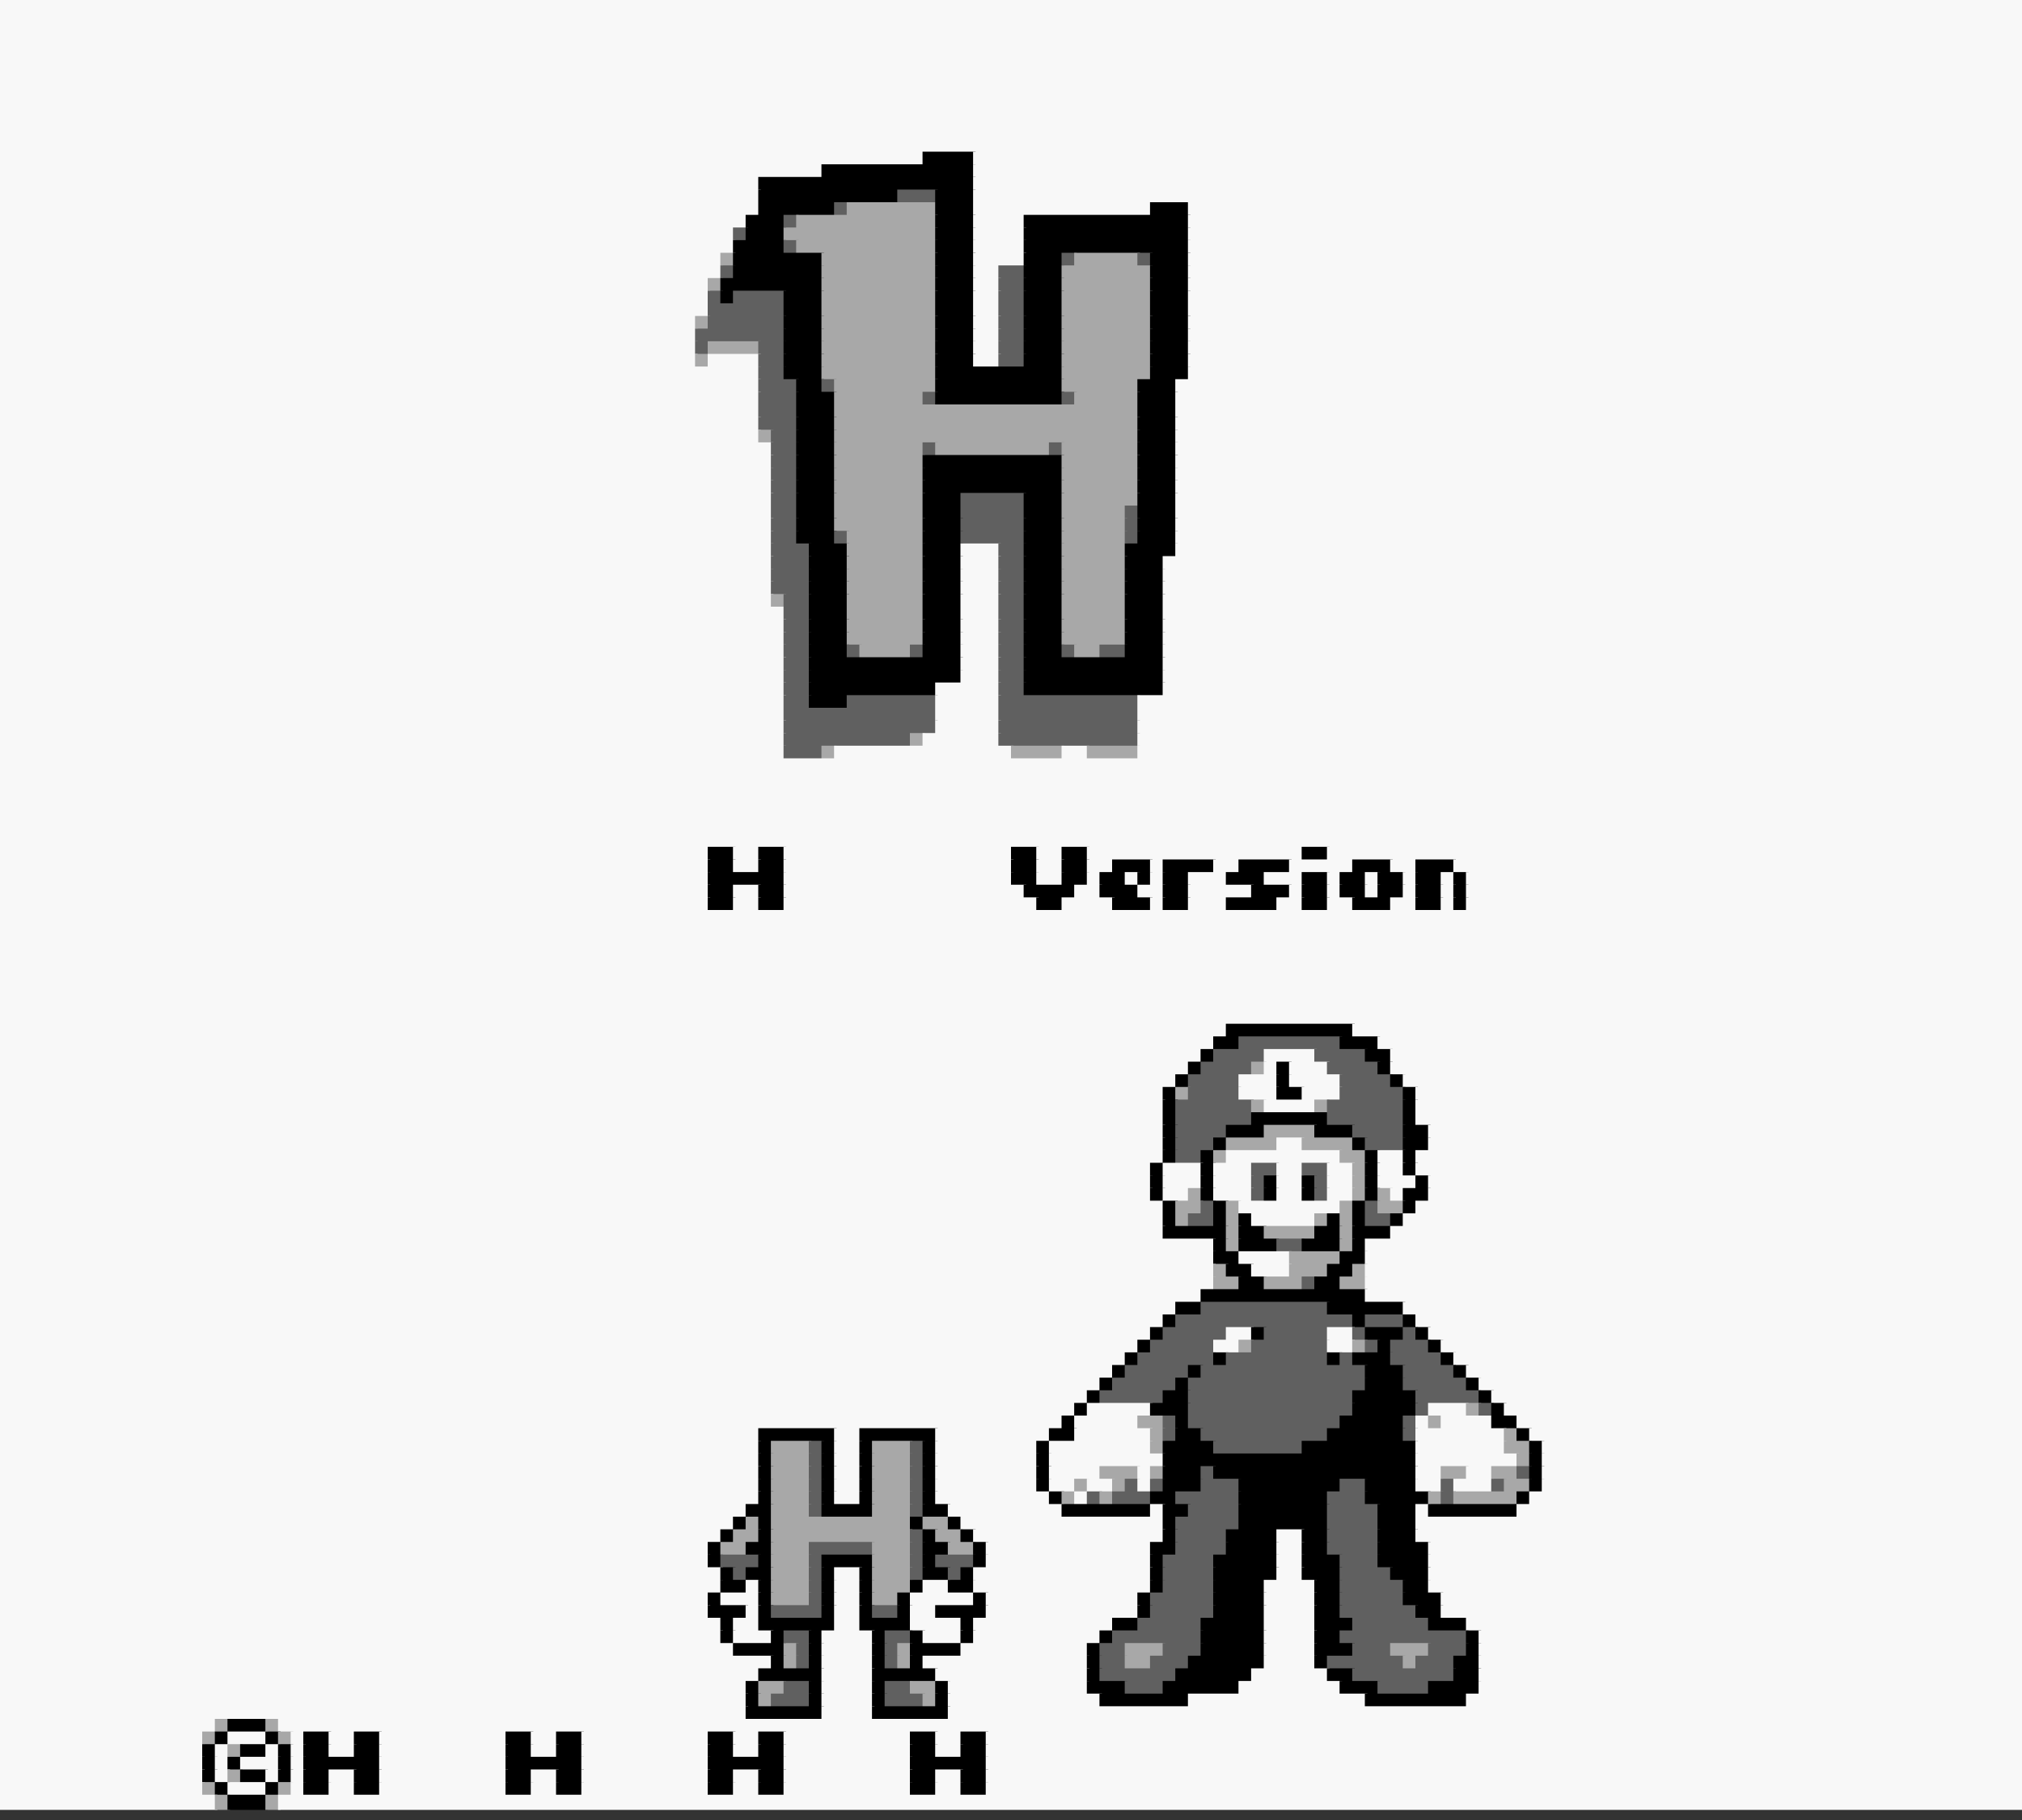 <svg viewBox='0 0 160 144' xmlns='http://www.w3.org/2000/svg'><rect x="0" y="0" width="160" height="144" fill="#333333" stroke="none"/><defs><g id='0'><rect width='160.2' height='1.2' fill='#F8F8F8'></rect></g><g id='1'><rect width='73.2' height='1.2' fill='#F8F8F8'></rect></g><g id='2'><rect width='4.2' height='1.2' fill='#000000'></rect></g><g id='3'><rect width='83.2' height='1.2' fill='#F8F8F8'></rect></g><g id='4'><rect width='65.2' height='1.2' fill='#F8F8F8'></rect></g><g id='5'><rect width='12.2' height='1.2' fill='#000000'></rect></g><g id='6'><rect width='60.2' height='1.2' fill='#F8F8F8'></rect></g><g id='7'><rect width='17.2' height='1.2' fill='#000000'></rect></g><g id='8'><rect width='11.2' height='1.2' fill='#000000'></rect></g><g id='9'><rect width='3.2' height='1.2' fill='#606060'></rect></g><g id='10'><rect width='3.2' height='1.2' fill='#000000'></rect></g><g id='11'><rect width='6.2' height='1.2' fill='#000000'></rect></g><g id='12'><rect width='1.2' height='1.2' fill='#606060'></rect></g><g id='13'><rect width='7.2' height='1.2' fill='#A8A8A8'></rect></g><g id='14'><rect width='14.2' height='1.2' fill='#F8F8F8'></rect></g><g id='15'><rect width='66.2' height='1.2' fill='#F8F8F8'></rect></g><g id='16'><rect width='59.2' height='1.2' fill='#F8F8F8'></rect></g><g id='17'><rect width='11.2' height='1.2' fill='#A8A8A8'></rect></g><g id='18'><rect width='4.2' height='1.2' fill='#F8F8F8'></rect></g><g id='19'><rect width='13.2' height='1.2' fill='#000000'></rect></g><g id='20'><rect width='58.2' height='1.2' fill='#F8F8F8'></rect></g><g id='21'><rect width='12.2' height='1.2' fill='#A8A8A8'></rect></g><g id='22'><rect width='57.2' height='1.2' fill='#F8F8F8'></rect></g><g id='23'><rect width='1.2' height='1.2' fill='#A8A8A8'></rect></g><g id='24'><rect width='7.2' height='1.2' fill='#000000'></rect></g><g id='25'><rect width='9.2' height='1.2' fill='#A8A8A8'></rect></g><g id='26'><rect width='5.2' height='1.2' fill='#A8A8A8'></rect></g><g id='27'><rect width='2.2' height='1.2' fill='#F8F8F8'></rect></g><g id='28'><rect width='2.2' height='1.2' fill='#606060'></rect></g><g id='29'><rect width='56.2' height='1.2' fill='#F8F8F8'></rect></g><g id='30'><rect width='8.2' height='1.2' fill='#000000'></rect></g><g id='31'><rect width='1.2' height='1.2' fill='#000000'></rect></g><g id='32'><rect width='4.2' height='1.2' fill='#606060'></rect></g><g id='33'><rect width='6.2' height='1.2' fill='#606060'></rect></g><g id='34'><rect width='55.2' height='1.2' fill='#F8F8F8'></rect></g><g id='35'><rect width='7.2' height='1.2' fill='#606060'></rect></g><g id='36'><rect width='4.2' height='1.2' fill='#A8A8A8'></rect></g><g id='37'><rect width='10.2' height='1.2' fill='#000000'></rect></g><g id='38'><rect width='2.2' height='1.2' fill='#000000'></rect></g><g id='39'><rect width='8.2' height='1.2' fill='#A8A8A8'></rect></g><g id='40'><rect width='6.2' height='1.2' fill='#A8A8A8'></rect></g><g id='41'><rect width='67.2' height='1.2' fill='#F8F8F8'></rect></g><g id='42'><rect width='24.2' height='1.2' fill='#A8A8A8'></rect></g><g id='43'><rect width='61.2' height='1.2' fill='#F8F8F8'></rect></g><g id='44'><rect width='5.2' height='1.2' fill='#606060'></rect></g><g id='45'><rect width='3.2' height='1.2' fill='#F8F8F8'></rect></g><g id='46'><rect width='68.2' height='1.2' fill='#F8F8F8'></rect></g><g id='47'><rect width='62.2' height='1.2' fill='#F8F8F8'></rect></g><g id='48'><rect width='2.2' height='1.2' fill='#A8A8A8'></rect></g><g id='49'><rect width='5.2' height='1.2' fill='#F8F8F8'></rect></g><g id='50'><rect width='11.2' height='1.2' fill='#606060'></rect></g><g id='51'><rect width='70.2' height='1.2' fill='#F8F8F8'></rect></g><g id='52'><rect width='12.2' height='1.2' fill='#606060'></rect></g><g id='53'><rect width='10.2' height='1.2' fill='#606060'></rect></g><g id='54'><rect width='6.2' height='1.2' fill='#F8F8F8'></rect></g><g id='55'><rect width='18.2' height='1.2' fill='#F8F8F8'></rect></g><g id='56'><rect width='17.2' height='1.2' fill='#F8F8F8'></rect></g><g id='57'><rect width='1.2' height='1.2' fill='#F8F8F8'></rect></g><g id='58'><rect width='45.2' height='1.2' fill='#F8F8F8'></rect></g><g id='59'><rect width='44.2' height='1.2' fill='#F8F8F8'></rect></g><g id='60'><rect width='19.2' height='1.2' fill='#F8F8F8'></rect></g><g id='61'><rect width='20.2' height='1.2' fill='#F8F8F8'></rect></g><g id='62'><rect width='97.2' height='1.2' fill='#F8F8F8'></rect></g><g id='63'><rect width='53.2' height='1.2' fill='#F8F8F8'></rect></g><g id='64'><rect width='96.2' height='1.2' fill='#F8F8F8'></rect></g><g id='65'><rect width='8.2' height='1.2' fill='#606060'></rect></g><g id='66'><rect width='51.2' height='1.2' fill='#F8F8F8'></rect></g><g id='67'><rect width='95.2' height='1.2' fill='#F8F8F8'></rect></g><g id='68'><rect width='50.2' height='1.2' fill='#F8F8F8'></rect></g><g id='69'><rect width='94.2' height='1.2' fill='#F8F8F8'></rect></g><g id='70'><rect width='93.2' height='1.2' fill='#F8F8F8'></rect></g><g id='71'><rect width='49.2' height='1.2' fill='#F8F8F8'></rect></g><g id='72'><rect width='92.2' height='1.2' fill='#F8F8F8'></rect></g><g id='73'><rect width='48.2' height='1.2' fill='#F8F8F8'></rect></g><g id='74'><rect width='47.2' height='1.2' fill='#F8F8F8'></rect></g><g id='75'><rect width='9.2' height='1.2' fill='#F8F8F8'></rect></g><g id='76'><rect width='91.2' height='1.2' fill='#F8F8F8'></rect></g><g id='77'><rect width='8.2' height='1.2' fill='#F8F8F8'></rect></g><g id='78'><rect width='5.2' height='1.2' fill='#000000'></rect></g><g id='79'><rect width='52.2' height='1.2' fill='#F8F8F8'></rect></g><g id='80'><rect width='3.2' height='1.2' fill='#A8A8A8'></rect></g><g id='81'><rect width='14.2' height='1.2' fill='#606060'></rect></g><g id='82'><rect width='90.2' height='1.2' fill='#F8F8F8'></rect></g><g id='83'><rect width='46.2' height='1.2' fill='#F8F8F8'></rect></g><g id='84'><rect width='89.2' height='1.2' fill='#F8F8F8'></rect></g><g id='85'><rect width='88.2' height='1.2' fill='#F8F8F8'></rect></g><g id='86'><rect width='13.2' height='1.2' fill='#606060'></rect></g><g id='87'><rect width='87.2' height='1.2' fill='#F8F8F8'></rect></g><g id='88'><rect width='43.2' height='1.2' fill='#F8F8F8'></rect></g><g id='89'><rect width='86.2' height='1.2' fill='#F8F8F8'></rect></g><g id='90'><rect width='42.2' height='1.2' fill='#F8F8F8'></rect></g><g id='91'><rect width='85.2' height='1.2' fill='#F8F8F8'></rect></g><g id='92'><rect width='41.2' height='1.2' fill='#F8F8F8'></rect></g><g id='93'><rect width='84.2' height='1.2' fill='#F8F8F8'></rect></g><g id='94'><rect width='40.2' height='1.2' fill='#F8F8F8'></rect></g><g id='95'><rect width='7.2' height='1.2' fill='#F8F8F8'></rect></g><g id='96'><rect width='39.2' height='1.2' fill='#F8F8F8'></rect></g><g id='97'><rect width='9.2' height='1.2' fill='#000000'></rect></g><g id='98'><rect width='38.2' height='1.2' fill='#F8F8F8'></rect></g><g id='99'><rect width='20.2' height='1.2' fill='#000000'></rect></g><g id='100'><rect width='16.2' height='1.2' fill='#000000'></rect></g><g id='101'><rect width='16.2' height='1.2' fill='#F8F8F8'></rect></g><g id='102'><rect width='15.2' height='1.2' fill='#F8F8F8'></rect></g><g id='103'><rect width='13.2' height='1.2' fill='#F8F8F8'></rect></g><g id='104'><rect width='12.2' height='1.2' fill='#F8F8F8'></rect></g><g id='105'><rect width='11.2' height='1.2' fill='#F8F8F8'></rect></g><g id='106'><rect width='10.2' height='1.2' fill='#F8F8F8'></rect></g><g id='107'><rect width='138.2' height='1.2' fill='#F8F8F8'></rect></g><g id='108'><rect width='82.2' height='1.2' fill='#F8F8F8'></rect></g></defs><rect width='160.2' height='1.2' x='0' y='0' fill='#F8F8F8'></rect><use x='0' y='1' href='#0'></use><use x='0' y='2' href='#0'></use><use x='0' y='3' href='#0'></use><use x='0' y='4' href='#0'></use><use x='0' y='5' href='#0'></use><use x='0' y='6' href='#0'></use><use x='0' y='7' href='#0'></use><use x='0' y='8' href='#0'></use><use x='0' y='9' href='#0'></use><use x='0' y='10' href='#0'></use><use x='0' y='11' href='#0'></use><rect width='73.2' height='1.2' x='0' y='12' fill='#F8F8F8'></rect><rect width='4.2' height='1.2' x='73' y='12' fill='#000000'></rect><rect width='83.2' height='1.2' x='77' y='12' fill='#F8F8F8'></rect><rect width='65.2' height='1.2' x='0' y='13' fill='#F8F8F8'></rect><rect width='12.2' height='1.2' x='65' y='13' fill='#000000'></rect><use x='77' y='13' href='#3'></use><rect width='60.2' height='1.2' x='0' y='14' fill='#F8F8F8'></rect><rect width='17.2' height='1.2' x='60' y='14' fill='#000000'></rect><use x='77' y='14' href='#3'></use><use x='0' y='15' href='#6'></use><rect width='11.2' height='1.2' x='60' y='15' fill='#000000'></rect><rect width='3.2' height='1.2' x='71' y='15' fill='#606060'></rect><rect width='3.2' height='1.2' x='74' y='15' fill='#000000'></rect><use x='77' y='15' href='#3'></use><use x='0' y='16' href='#6'></use><rect width='6.2' height='1.2' x='60' y='16' fill='#000000'></rect><rect width='1.2' height='1.2' x='66' y='16' fill='#606060'></rect><rect width='7.2' height='1.2' x='67' y='16' fill='#A8A8A8'></rect><use x='74' y='16' href='#10'></use><rect width='14.2' height='1.2' x='77' y='16' fill='#F8F8F8'></rect><use x='91' y='16' href='#10'></use><rect width='66.2' height='1.2' x='94' y='16' fill='#F8F8F8'></rect><rect width='59.2' height='1.2' x='0' y='17' fill='#F8F8F8'></rect><use x='59' y='17' href='#10'></use><use x='62' y='17' href='#12'></use><rect width='11.2' height='1.2' x='63' y='17' fill='#A8A8A8'></rect><use x='74' y='17' href='#10'></use><rect width='4.2' height='1.2' x='77' y='17' fill='#F8F8F8'></rect><rect width='13.2' height='1.2' x='81' y='17' fill='#000000'></rect><use x='94' y='17' href='#15'></use><rect width='58.2' height='1.2' x='0' y='18' fill='#F8F8F8'></rect><use x='58' y='18' href='#12'></use><use x='59' y='18' href='#10'></use><rect width='12.2' height='1.2' x='62' y='18' fill='#A8A8A8'></rect><use x='74' y='18' href='#10'></use><use x='77' y='18' href='#18'></use><use x='81' y='18' href='#19'></use><use x='94' y='18' href='#15'></use><use x='0' y='19' href='#20'></use><use x='58' y='19' href='#2'></use><use x='62' y='19' href='#12'></use><use x='63' y='19' href='#17'></use><use x='74' y='19' href='#10'></use><use x='77' y='19' href='#18'></use><use x='81' y='19' href='#19'></use><use x='94' y='19' href='#15'></use><rect width='57.2' height='1.2' x='0' y='20' fill='#F8F8F8'></rect><rect width='1.2' height='1.2' x='57' y='20' fill='#A8A8A8'></rect><rect width='7.2' height='1.2' x='58' y='20' fill='#000000'></rect><rect width='9.2' height='1.2' x='65' y='20' fill='#A8A8A8'></rect><use x='74' y='20' href='#10'></use><use x='77' y='20' href='#18'></use><use x='81' y='20' href='#10'></use><use x='84' y='20' href='#12'></use><rect width='5.2' height='1.2' x='85' y='20' fill='#A8A8A8'></rect><use x='90' y='20' href='#12'></use><use x='91' y='20' href='#10'></use><use x='94' y='20' href='#15'></use><use x='0' y='21' href='#22'></use><use x='57' y='21' href='#12'></use><use x='58' y='21' href='#24'></use><use x='65' y='21' href='#25'></use><use x='74' y='21' href='#10'></use><rect width='2.2' height='1.2' x='77' y='21' fill='#F8F8F8'></rect><rect width='2.2' height='1.2' x='79' y='21' fill='#606060'></rect><use x='81' y='21' href='#10'></use><use x='84' y='21' href='#13'></use><use x='91' y='21' href='#10'></use><use x='94' y='21' href='#15'></use><rect width='56.2' height='1.2' x='0' y='22' fill='#F8F8F8'></rect><use x='56' y='22' href='#23'></use><rect width='8.2' height='1.2' x='57' y='22' fill='#000000'></rect><use x='65' y='22' href='#25'></use><use x='74' y='22' href='#10'></use><use x='77' y='22' href='#27'></use><use x='79' y='22' href='#28'></use><use x='81' y='22' href='#10'></use><use x='84' y='22' href='#13'></use><use x='91' y='22' href='#10'></use><use x='94' y='22' href='#15'></use><use x='0' y='23' href='#29'></use><use x='56' y='23' href='#12'></use><rect width='1.2' height='1.2' x='57' y='23' fill='#000000'></rect><rect width='4.2' height='1.2' x='58' y='23' fill='#606060'></rect><use x='62' y='23' href='#10'></use><use x='65' y='23' href='#25'></use><use x='74' y='23' href='#10'></use><use x='77' y='23' href='#27'></use><use x='79' y='23' href='#28'></use><use x='81' y='23' href='#10'></use><use x='84' y='23' href='#13'></use><use x='91' y='23' href='#10'></use><use x='94' y='23' href='#15'></use><use x='0' y='24' href='#29'></use><rect width='6.2' height='1.2' x='56' y='24' fill='#606060'></rect><use x='62' y='24' href='#10'></use><use x='65' y='24' href='#25'></use><use x='74' y='24' href='#10'></use><use x='77' y='24' href='#27'></use><use x='79' y='24' href='#28'></use><use x='81' y='24' href='#10'></use><use x='84' y='24' href='#13'></use><use x='91' y='24' href='#10'></use><use x='94' y='24' href='#15'></use><rect width='55.2' height='1.2' x='0' y='25' fill='#F8F8F8'></rect><use x='55' y='25' href='#23'></use><use x='56' y='25' href='#33'></use><use x='62' y='25' href='#10'></use><use x='65' y='25' href='#25'></use><use x='74' y='25' href='#10'></use><use x='77' y='25' href='#27'></use><use x='79' y='25' href='#28'></use><use x='81' y='25' href='#10'></use><use x='84' y='25' href='#13'></use><use x='91' y='25' href='#10'></use><use x='94' y='25' href='#15'></use><use x='0' y='26' href='#34'></use><rect width='7.2' height='1.2' x='55' y='26' fill='#606060'></rect><use x='62' y='26' href='#10'></use><use x='65' y='26' href='#25'></use><use x='74' y='26' href='#10'></use><use x='77' y='26' href='#27'></use><use x='79' y='26' href='#28'></use><use x='81' y='26' href='#10'></use><use x='84' y='26' href='#13'></use><use x='91' y='26' href='#10'></use><use x='94' y='26' href='#15'></use><use x='0' y='27' href='#34'></use><use x='55' y='27' href='#12'></use><rect width='4.2' height='1.2' x='56' y='27' fill='#A8A8A8'></rect><use x='60' y='27' href='#28'></use><use x='62' y='27' href='#10'></use><use x='65' y='27' href='#25'></use><use x='74' y='27' href='#10'></use><use x='77' y='27' href='#27'></use><use x='79' y='27' href='#28'></use><use x='81' y='27' href='#10'></use><use x='84' y='27' href='#13'></use><use x='91' y='27' href='#10'></use><use x='94' y='27' href='#15'></use><use x='0' y='28' href='#34'></use><use x='55' y='28' href='#23'></use><use x='56' y='28' href='#18'></use><use x='60' y='28' href='#28'></use><use x='62' y='28' href='#10'></use><use x='65' y='28' href='#25'></use><use x='74' y='28' href='#10'></use><use x='77' y='28' href='#27'></use><use x='79' y='28' href='#28'></use><use x='81' y='28' href='#10'></use><use x='84' y='28' href='#13'></use><use x='91' y='28' href='#10'></use><use x='94' y='28' href='#15'></use><use x='0' y='29' href='#6'></use><use x='60' y='29' href='#28'></use><use x='62' y='29' href='#10'></use><use x='65' y='29' href='#25'></use><rect width='10.2' height='1.2' x='74' y='29' fill='#000000'></rect><use x='84' y='29' href='#13'></use><use x='91' y='29' href='#10'></use><use x='94' y='29' href='#15'></use><use x='0' y='30' href='#6'></use><use x='60' y='30' href='#9'></use><rect width='2.2' height='1.2' x='63' y='30' fill='#000000'></rect><use x='65' y='30' href='#12'></use><rect width='8.2' height='1.2' x='66' y='30' fill='#A8A8A8'></rect><use x='74' y='30' href='#37'></use><rect width='6.2' height='1.2' x='84' y='30' fill='#A8A8A8'></rect><use x='90' y='30' href='#10'></use><rect width='67.2' height='1.2' x='93' y='30' fill='#F8F8F8'></rect><use x='0' y='31' href='#6'></use><use x='60' y='31' href='#9'></use><use x='63' y='31' href='#10'></use><use x='66' y='31' href='#13'></use><use x='73' y='31' href='#12'></use><use x='74' y='31' href='#37'></use><use x='84' y='31' href='#12'></use><use x='85' y='31' href='#26'></use><use x='90' y='31' href='#10'></use><use x='93' y='31' href='#41'></use><use x='0' y='32' href='#6'></use><use x='60' y='32' href='#9'></use><use x='63' y='32' href='#10'></use><rect width='24.2' height='1.2' x='66' y='32' fill='#A8A8A8'></rect><use x='90' y='32' href='#10'></use><use x='93' y='32' href='#41'></use><use x='0' y='33' href='#6'></use><use x='60' y='33' href='#9'></use><use x='63' y='33' href='#10'></use><use x='66' y='33' href='#42'></use><use x='90' y='33' href='#10'></use><use x='93' y='33' href='#41'></use><use x='0' y='34' href='#6'></use><use x='60' y='34' href='#23'></use><use x='61' y='34' href='#28'></use><use x='63' y='34' href='#10'></use><use x='66' y='34' href='#42'></use><use x='90' y='34' href='#10'></use><use x='93' y='34' href='#41'></use><rect width='61.2' height='1.2' x='0' y='35' fill='#F8F8F8'></rect><use x='61' y='35' href='#28'></use><use x='63' y='35' href='#10'></use><use x='66' y='35' href='#13'></use><use x='73' y='35' href='#12'></use><use x='74' y='35' href='#25'></use><use x='83' y='35' href='#12'></use><use x='84' y='35' href='#40'></use><use x='90' y='35' href='#10'></use><use x='93' y='35' href='#41'></use><use x='0' y='36' href='#43'></use><use x='61' y='36' href='#28'></use><use x='63' y='36' href='#10'></use><use x='66' y='36' href='#13'></use><use x='73' y='36' href='#8'></use><use x='84' y='36' href='#40'></use><use x='90' y='36' href='#10'></use><use x='93' y='36' href='#41'></use><use x='0' y='37' href='#43'></use><use x='61' y='37' href='#28'></use><use x='63' y='37' href='#10'></use><use x='66' y='37' href='#13'></use><use x='73' y='37' href='#8'></use><use x='84' y='37' href='#40'></use><use x='90' y='37' href='#10'></use><use x='93' y='37' href='#41'></use><use x='0' y='38' href='#43'></use><use x='61' y='38' href='#28'></use><use x='63' y='38' href='#10'></use><use x='66' y='38' href='#13'></use><use x='73' y='38' href='#8'></use><use x='84' y='38' href='#40'></use><use x='90' y='38' href='#10'></use><use x='93' y='38' href='#41'></use><use x='0' y='39' href='#43'></use><use x='61' y='39' href='#28'></use><use x='63' y='39' href='#10'></use><use x='66' y='39' href='#13'></use><use x='73' y='39' href='#10'></use><rect width='5.2' height='1.2' x='76' y='39' fill='#606060'></rect><use x='81' y='39' href='#10'></use><use x='84' y='39' href='#40'></use><use x='90' y='39' href='#10'></use><use x='93' y='39' href='#41'></use><use x='0' y='40' href='#43'></use><use x='61' y='40' href='#28'></use><use x='63' y='40' href='#10'></use><use x='66' y='40' href='#13'></use><use x='73' y='40' href='#10'></use><use x='76' y='40' href='#44'></use><use x='81' y='40' href='#10'></use><use x='84' y='40' href='#26'></use><use x='89' y='40' href='#12'></use><use x='90' y='40' href='#10'></use><use x='93' y='40' href='#41'></use><use x='0' y='41' href='#43'></use><use x='61' y='41' href='#28'></use><use x='63' y='41' href='#10'></use><use x='66' y='41' href='#13'></use><use x='73' y='41' href='#10'></use><use x='76' y='41' href='#44'></use><use x='81' y='41' href='#10'></use><use x='84' y='41' href='#26'></use><use x='89' y='41' href='#12'></use><use x='90' y='41' href='#10'></use><use x='93' y='41' href='#41'></use><use x='0' y='42' href='#43'></use><use x='61' y='42' href='#28'></use><use x='63' y='42' href='#10'></use><use x='66' y='42' href='#12'></use><use x='67' y='42' href='#40'></use><use x='73' y='42' href='#10'></use><use x='76' y='42' href='#44'></use><use x='81' y='42' href='#10'></use><use x='84' y='42' href='#26'></use><use x='89' y='42' href='#12'></use><use x='90' y='42' href='#10'></use><use x='93' y='42' href='#41'></use><use x='0' y='43' href='#43'></use><use x='61' y='43' href='#9'></use><use x='64' y='43' href='#10'></use><use x='67' y='43' href='#40'></use><use x='73' y='43' href='#10'></use><rect width='3.2' height='1.2' x='76' y='43' fill='#F8F8F8'></rect><use x='79' y='43' href='#28'></use><use x='81' y='43' href='#10'></use><use x='84' y='43' href='#26'></use><use x='89' y='43' href='#2'></use><use x='93' y='43' href='#41'></use><use x='0' y='44' href='#43'></use><use x='61' y='44' href='#9'></use><use x='64' y='44' href='#10'></use><use x='67' y='44' href='#40'></use><use x='73' y='44' href='#10'></use><use x='76' y='44' href='#45'></use><use x='79' y='44' href='#28'></use><use x='81' y='44' href='#10'></use><use x='84' y='44' href='#26'></use><use x='89' y='44' href='#10'></use><rect width='68.2' height='1.2' x='92' y='44' fill='#F8F8F8'></rect><use x='0' y='45' href='#43'></use><use x='61' y='45' href='#9'></use><use x='64' y='45' href='#10'></use><use x='67' y='45' href='#40'></use><use x='73' y='45' href='#10'></use><use x='76' y='45' href='#45'></use><use x='79' y='45' href='#28'></use><use x='81' y='45' href='#10'></use><use x='84' y='45' href='#26'></use><use x='89' y='45' href='#10'></use><use x='92' y='45' href='#46'></use><use x='0' y='46' href='#43'></use><use x='61' y='46' href='#9'></use><use x='64' y='46' href='#10'></use><use x='67' y='46' href='#40'></use><use x='73' y='46' href='#10'></use><use x='76' y='46' href='#45'></use><use x='79' y='46' href='#28'></use><use x='81' y='46' href='#10'></use><use x='84' y='46' href='#26'></use><use x='89' y='46' href='#10'></use><use x='92' y='46' href='#46'></use><use x='0' y='47' href='#43'></use><use x='61' y='47' href='#23'></use><use x='62' y='47' href='#28'></use><use x='64' y='47' href='#10'></use><use x='67' y='47' href='#40'></use><use x='73' y='47' href='#10'></use><use x='76' y='47' href='#45'></use><use x='79' y='47' href='#28'></use><use x='81' y='47' href='#10'></use><use x='84' y='47' href='#26'></use><use x='89' y='47' href='#10'></use><use x='92' y='47' href='#46'></use><rect width='62.2' height='1.2' x='0' y='48' fill='#F8F8F8'></rect><use x='62' y='48' href='#28'></use><use x='64' y='48' href='#10'></use><use x='67' y='48' href='#40'></use><use x='73' y='48' href='#10'></use><use x='76' y='48' href='#45'></use><use x='79' y='48' href='#28'></use><use x='81' y='48' href='#10'></use><use x='84' y='48' href='#26'></use><use x='89' y='48' href='#10'></use><use x='92' y='48' href='#46'></use><use x='0' y='49' href='#47'></use><use x='62' y='49' href='#28'></use><use x='64' y='49' href='#10'></use><use x='67' y='49' href='#40'></use><use x='73' y='49' href='#10'></use><use x='76' y='49' href='#45'></use><use x='79' y='49' href='#28'></use><use x='81' y='49' href='#10'></use><use x='84' y='49' href='#26'></use><use x='89' y='49' href='#10'></use><use x='92' y='49' href='#46'></use><use x='0' y='50' href='#47'></use><use x='62' y='50' href='#28'></use><use x='64' y='50' href='#10'></use><use x='67' y='50' href='#40'></use><use x='73' y='50' href='#10'></use><use x='76' y='50' href='#45'></use><use x='79' y='50' href='#28'></use><use x='81' y='50' href='#10'></use><use x='84' y='50' href='#26'></use><use x='89' y='50' href='#10'></use><use x='92' y='50' href='#46'></use><use x='0' y='51' href='#47'></use><use x='62' y='51' href='#28'></use><use x='64' y='51' href='#10'></use><use x='67' y='51' href='#12'></use><use x='68' y='51' href='#36'></use><use x='72' y='51' href='#12'></use><use x='73' y='51' href='#10'></use><use x='76' y='51' href='#45'></use><use x='79' y='51' href='#28'></use><use x='81' y='51' href='#10'></use><use x='84' y='51' href='#12'></use><rect width='2.2' height='1.2' x='85' y='51' fill='#A8A8A8'></rect><use x='87' y='51' href='#28'></use><use x='89' y='51' href='#10'></use><use x='92' y='51' href='#46'></use><use x='0' y='52' href='#47'></use><use x='62' y='52' href='#28'></use><use x='64' y='52' href='#5'></use><use x='76' y='52' href='#45'></use><use x='79' y='52' href='#28'></use><use x='81' y='52' href='#8'></use><use x='92' y='52' href='#46'></use><use x='0' y='53' href='#47'></use><use x='62' y='53' href='#28'></use><use x='64' y='53' href='#5'></use><use x='76' y='53' href='#45'></use><use x='79' y='53' href='#28'></use><use x='81' y='53' href='#8'></use><use x='92' y='53' href='#46'></use><use x='0' y='54' href='#47'></use><use x='62' y='54' href='#28'></use><use x='64' y='54' href='#37'></use><rect width='5.2' height='1.2' x='74' y='54' fill='#F8F8F8'></rect><use x='79' y='54' href='#28'></use><use x='81' y='54' href='#8'></use><use x='92' y='54' href='#46'></use><use x='0' y='55' href='#47'></use><use x='62' y='55' href='#28'></use><use x='64' y='55' href='#10'></use><use x='67' y='55' href='#35'></use><use x='74' y='55' href='#49'></use><rect width='11.2' height='1.2' x='79' y='55' fill='#606060'></rect><rect width='70.2' height='1.2' x='90' y='55' fill='#F8F8F8'></rect><use x='0' y='56' href='#47'></use><rect width='12.2' height='1.2' x='62' y='56' fill='#606060'></rect><use x='74' y='56' href='#49'></use><use x='79' y='56' href='#50'></use><use x='90' y='56' href='#51'></use><use x='0' y='57' href='#47'></use><use x='62' y='57' href='#52'></use><use x='74' y='57' href='#49'></use><use x='79' y='57' href='#50'></use><use x='90' y='57' href='#51'></use><use x='0' y='58' href='#47'></use><rect width='10.2' height='1.2' x='62' y='58' fill='#606060'></rect><use x='72' y='58' href='#23'></use><rect width='6.2' height='1.2' x='73' y='58' fill='#F8F8F8'></rect><use x='79' y='58' href='#50'></use><use x='90' y='58' href='#51'></use><use x='0' y='59' href='#47'></use><use x='62' y='59' href='#9'></use><use x='65' y='59' href='#23'></use><use x='66' y='59' href='#14'></use><use x='80' y='59' href='#36'></use><use x='84' y='59' href='#27'></use><use x='86' y='59' href='#36'></use><use x='90' y='59' href='#51'></use><use x='0' y='60' href='#0'></use><use x='0' y='61' href='#0'></use><use x='0' y='62' href='#0'></use><use x='0' y='63' href='#0'></use><use x='0' y='64' href='#0'></use><use x='0' y='65' href='#0'></use><use x='0' y='66' href='#0'></use><use x='0' y='67' href='#29'></use><use x='56' y='67' href='#38'></use><use x='58' y='67' href='#27'></use><use x='60' y='67' href='#38'></use><rect width='18.2' height='1.2' x='62' y='67' fill='#F8F8F8'></rect><use x='80' y='67' href='#38'></use><use x='82' y='67' href='#27'></use><use x='84' y='67' href='#38'></use><rect width='17.2' height='1.2' x='86' y='67' fill='#F8F8F8'></rect><use x='103' y='67' href='#38'></use><use x='105' y='67' href='#34'></use><use x='0' y='68' href='#29'></use><use x='56' y='68' href='#38'></use><use x='58' y='68' href='#27'></use><use x='60' y='68' href='#38'></use><use x='62' y='68' href='#55'></use><use x='80' y='68' href='#38'></use><use x='82' y='68' href='#27'></use><use x='84' y='68' href='#38'></use><use x='86' y='68' href='#27'></use><use x='88' y='68' href='#10'></use><rect width='1.2' height='1.2' x='91' y='68' fill='#F8F8F8'></rect><use x='92' y='68' href='#2'></use><use x='96' y='68' href='#27'></use><use x='98' y='68' href='#2'></use><use x='102' y='68' href='#49'></use><use x='107' y='68' href='#10'></use><use x='110' y='68' href='#27'></use><use x='112' y='68' href='#10'></use><rect width='45.2' height='1.2' x='115' y='68' fill='#F8F8F8'></rect><use x='0' y='69' href='#29'></use><use x='56' y='69' href='#11'></use><use x='62' y='69' href='#55'></use><use x='80' y='69' href='#38'></use><use x='82' y='69' href='#27'></use><use x='84' y='69' href='#38'></use><use x='86' y='69' href='#57'></use><use x='87' y='69' href='#38'></use><use x='89' y='69' href='#57'></use><use x='90' y='69' href='#31'></use><use x='91' y='69' href='#57'></use><use x='92' y='69' href='#38'></use><use x='94' y='69' href='#45'></use><use x='97' y='69' href='#10'></use><use x='100' y='69' href='#45'></use><use x='103' y='69' href='#38'></use><use x='105' y='69' href='#57'></use><use x='106' y='69' href='#38'></use><use x='108' y='69' href='#57'></use><use x='109' y='69' href='#38'></use><use x='111' y='69' href='#57'></use><use x='112' y='69' href='#38'></use><use x='114' y='69' href='#57'></use><use x='115' y='69' href='#31'></use><rect width='44.2' height='1.2' x='116' y='69' fill='#F8F8F8'></rect><use x='0' y='70' href='#29'></use><use x='56' y='70' href='#38'></use><use x='58' y='70' href='#27'></use><use x='60' y='70' href='#38'></use><rect width='19.2' height='1.2' x='62' y='70' fill='#F8F8F8'></rect><use x='81' y='70' href='#2'></use><use x='85' y='70' href='#27'></use><use x='87' y='70' href='#10'></use><use x='90' y='70' href='#27'></use><use x='92' y='70' href='#38'></use><use x='94' y='70' href='#49'></use><use x='99' y='70' href='#10'></use><use x='102' y='70' href='#57'></use><use x='103' y='70' href='#38'></use><use x='105' y='70' href='#57'></use><use x='106' y='70' href='#38'></use><use x='108' y='70' href='#57'></use><use x='109' y='70' href='#38'></use><use x='111' y='70' href='#57'></use><use x='112' y='70' href='#38'></use><use x='114' y='70' href='#57'></use><use x='115' y='70' href='#31'></use><use x='116' y='70' href='#59'></use><use x='0' y='71' href='#29'></use><use x='56' y='71' href='#38'></use><use x='58' y='71' href='#27'></use><use x='60' y='71' href='#38'></use><rect width='20.2' height='1.2' x='62' y='71' fill='#F8F8F8'></rect><use x='82' y='71' href='#38'></use><use x='84' y='71' href='#18'></use><use x='88' y='71' href='#10'></use><use x='91' y='71' href='#57'></use><use x='92' y='71' href='#38'></use><use x='94' y='71' href='#45'></use><use x='97' y='71' href='#2'></use><use x='101' y='71' href='#27'></use><use x='103' y='71' href='#38'></use><use x='105' y='71' href='#27'></use><use x='107' y='71' href='#10'></use><use x='110' y='71' href='#27'></use><use x='112' y='71' href='#38'></use><use x='114' y='71' href='#57'></use><use x='115' y='71' href='#31'></use><use x='116' y='71' href='#59'></use><use x='0' y='72' href='#0'></use><use x='0' y='73' href='#0'></use><use x='0' y='74' href='#0'></use><use x='0' y='75' href='#0'></use><use x='0' y='76' href='#0'></use><use x='0' y='77' href='#0'></use><use x='0' y='78' href='#0'></use><use x='0' y='79' href='#0'></use><use x='0' y='80' href='#0'></use><rect width='97.2' height='1.2' x='0' y='81' fill='#F8F8F8'></rect><use x='97' y='81' href='#37'></use><rect width='53.2' height='1.2' x='107' y='81' fill='#F8F8F8'></rect><rect width='96.2' height='1.2' x='0' y='82' fill='#F8F8F8'></rect><use x='96' y='82' href='#38'></use><rect width='8.2' height='1.2' x='98' y='82' fill='#606060'></rect><use x='106' y='82' href='#10'></use><rect width='51.2' height='1.2' x='109' y='82' fill='#F8F8F8'></rect><rect width='95.2' height='1.2' x='0' y='83' fill='#F8F8F8'></rect><use x='95' y='83' href='#31'></use><use x='96' y='83' href='#32'></use><use x='100' y='83' href='#18'></use><use x='104' y='83' href='#32'></use><use x='108' y='83' href='#38'></use><rect width='50.2' height='1.2' x='110' y='83' fill='#F8F8F8'></rect><rect width='94.2' height='1.2' x='0' y='84' fill='#F8F8F8'></rect><use x='94' y='84' href='#31'></use><use x='95' y='84' href='#32'></use><use x='99' y='84' href='#23'></use><use x='100' y='84' href='#57'></use><use x='101' y='84' href='#31'></use><use x='102' y='84' href='#45'></use><use x='105' y='84' href='#32'></use><use x='109' y='84' href='#31'></use><use x='110' y='84' href='#68'></use><rect width='93.2' height='1.2' x='0' y='85' fill='#F8F8F8'></rect><use x='93' y='85' href='#31'></use><use x='94' y='85' href='#32'></use><use x='98' y='85' href='#45'></use><use x='101' y='85' href='#31'></use><use x='102' y='85' href='#18'></use><use x='106' y='85' href='#32'></use><use x='110' y='85' href='#31'></use><rect width='49.2' height='1.2' x='111' y='85' fill='#F8F8F8'></rect><rect width='92.2' height='1.2' x='0' y='86' fill='#F8F8F8'></rect><use x='92' y='86' href='#31'></use><use x='93' y='86' href='#23'></use><use x='94' y='86' href='#32'></use><use x='98' y='86' href='#45'></use><use x='101' y='86' href='#38'></use><use x='103' y='86' href='#45'></use><use x='106' y='86' href='#44'></use><use x='111' y='86' href='#31'></use><rect width='48.2' height='1.2' x='112' y='86' fill='#F8F8F8'></rect><use x='0' y='87' href='#72'></use><use x='92' y='87' href='#31'></use><use x='93' y='87' href='#33'></use><use x='99' y='87' href='#23'></use><use x='100' y='87' href='#18'></use><use x='104' y='87' href='#23'></use><use x='105' y='87' href='#33'></use><use x='111' y='87' href='#31'></use><use x='112' y='87' href='#73'></use><use x='0' y='88' href='#72'></use><use x='92' y='88' href='#31'></use><use x='93' y='88' href='#33'></use><use x='99' y='88' href='#11'></use><use x='105' y='88' href='#33'></use><use x='111' y='88' href='#31'></use><use x='112' y='88' href='#73'></use><use x='0' y='89' href='#72'></use><use x='92' y='89' href='#31'></use><use x='93' y='89' href='#32'></use><use x='97' y='89' href='#10'></use><use x='100' y='89' href='#36'></use><use x='104' y='89' href='#10'></use><use x='107' y='89' href='#32'></use><use x='111' y='89' href='#38'></use><rect width='47.2' height='1.2' x='113' y='89' fill='#F8F8F8'></rect><use x='0' y='90' href='#72'></use><use x='92' y='90' href='#31'></use><use x='93' y='90' href='#9'></use><use x='96' y='90' href='#31'></use><use x='97' y='90' href='#36'></use><use x='101' y='90' href='#27'></use><use x='103' y='90' href='#36'></use><use x='107' y='90' href='#31'></use><use x='108' y='90' href='#9'></use><use x='111' y='90' href='#38'></use><use x='113' y='90' href='#74'></use><use x='0' y='91' href='#72'></use><use x='92' y='91' href='#31'></use><use x='93' y='91' href='#28'></use><use x='95' y='91' href='#31'></use><use x='96' y='91' href='#23'></use><rect width='9.2' height='1.2' x='97' y='91' fill='#F8F8F8'></rect><use x='106' y='91' href='#48'></use><use x='108' y='91' href='#31'></use><use x='109' y='91' href='#27'></use><use x='111' y='91' href='#31'></use><use x='112' y='91' href='#73'></use><rect width='91.2' height='1.2' x='0' y='92' fill='#F8F8F8'></rect><use x='91' y='92' href='#31'></use><use x='92' y='92' href='#45'></use><use x='95' y='92' href='#31'></use><use x='96' y='92' href='#45'></use><use x='99' y='92' href='#28'></use><use x='101' y='92' href='#27'></use><use x='103' y='92' href='#28'></use><use x='105' y='92' href='#27'></use><use x='107' y='92' href='#23'></use><use x='108' y='92' href='#31'></use><use x='109' y='92' href='#27'></use><use x='111' y='92' href='#31'></use><use x='112' y='92' href='#73'></use><use x='0' y='93' href='#76'></use><use x='91' y='93' href='#31'></use><use x='92' y='93' href='#45'></use><use x='95' y='93' href='#31'></use><use x='96' y='93' href='#45'></use><use x='99' y='93' href='#12'></use><use x='100' y='93' href='#31'></use><use x='101' y='93' href='#27'></use><use x='103' y='93' href='#31'></use><use x='104' y='93' href='#12'></use><use x='105' y='93' href='#27'></use><use x='107' y='93' href='#23'></use><use x='108' y='93' href='#31'></use><use x='109' y='93' href='#45'></use><use x='112' y='93' href='#31'></use><use x='113' y='93' href='#74'></use><use x='0' y='94' href='#76'></use><use x='91' y='94' href='#31'></use><use x='92' y='94' href='#27'></use><use x='94' y='94' href='#23'></use><use x='95' y='94' href='#31'></use><use x='96' y='94' href='#45'></use><use x='99' y='94' href='#12'></use><use x='100' y='94' href='#31'></use><use x='101' y='94' href='#27'></use><use x='103' y='94' href='#31'></use><use x='104' y='94' href='#12'></use><use x='105' y='94' href='#27'></use><use x='107' y='94' href='#23'></use><use x='108' y='94' href='#31'></use><use x='109' y='94' href='#23'></use><use x='110' y='94' href='#57'></use><use x='111' y='94' href='#38'></use><use x='113' y='94' href='#74'></use><use x='0' y='95' href='#72'></use><use x='92' y='95' href='#31'></use><use x='93' y='95' href='#48'></use><use x='95' y='95' href='#12'></use><use x='96' y='95' href='#31'></use><use x='97' y='95' href='#23'></use><rect width='8.2' height='1.2' x='98' y='95' fill='#F8F8F8'></rect><use x='106' y='95' href='#23'></use><use x='107' y='95' href='#31'></use><use x='108' y='95' href='#12'></use><use x='109' y='95' href='#48'></use><use x='111' y='95' href='#31'></use><use x='112' y='95' href='#73'></use><use x='0' y='96' href='#72'></use><use x='92' y='96' href='#31'></use><use x='93' y='96' href='#23'></use><use x='94' y='96' href='#28'></use><use x='96' y='96' href='#31'></use><use x='97' y='96' href='#23'></use><use x='98' y='96' href='#31'></use><use x='99' y='96' href='#49'></use><use x='104' y='96' href='#23'></use><use x='105' y='96' href='#31'></use><use x='106' y='96' href='#23'></use><use x='107' y='96' href='#31'></use><use x='108' y='96' href='#28'></use><use x='110' y='96' href='#31'></use><use x='111' y='96' href='#71'></use><use x='0' y='97' href='#72'></use><rect width='5.2' height='1.2' x='92' y='97' fill='#000000'></rect><use x='97' y='97' href='#23'></use><use x='98' y='97' href='#38'></use><use x='100' y='97' href='#36'></use><use x='104' y='97' href='#38'></use><use x='106' y='97' href='#23'></use><use x='107' y='97' href='#10'></use><use x='110' y='97' href='#68'></use><use x='0' y='98' href='#64'></use><use x='96' y='98' href='#31'></use><use x='97' y='98' href='#23'></use><use x='98' y='98' href='#10'></use><use x='101' y='98' href='#28'></use><use x='103' y='98' href='#10'></use><use x='106' y='98' href='#23'></use><use x='107' y='98' href='#31'></use><rect width='52.2' height='1.2' x='108' y='98' fill='#F8F8F8'></rect><use x='0' y='99' href='#64'></use><use x='96' y='99' href='#38'></use><use x='98' y='99' href='#18'></use><use x='102' y='99' href='#36'></use><use x='106' y='99' href='#38'></use><use x='108' y='99' href='#79'></use><use x='0' y='100' href='#64'></use><use x='96' y='100' href='#23'></use><use x='97' y='100' href='#38'></use><use x='99' y='100' href='#45'></use><rect width='3.2' height='1.2' x='102' y='100' fill='#A8A8A8'></rect><use x='105' y='100' href='#38'></use><use x='107' y='100' href='#23'></use><use x='108' y='100' href='#79'></use><use x='0' y='101' href='#64'></use><use x='96' y='101' href='#48'></use><use x='98' y='101' href='#38'></use><use x='100' y='101' href='#80'></use><use x='103' y='101' href='#12'></use><use x='104' y='101' href='#38'></use><use x='106' y='101' href='#48'></use><use x='108' y='101' href='#79'></use><use x='0' y='102' href='#67'></use><use x='95' y='102' href='#19'></use><use x='108' y='102' href='#79'></use><use x='0' y='103' href='#70'></use><use x='93' y='103' href='#38'></use><use x='95' y='103' href='#53'></use><use x='105' y='103' href='#11'></use><use x='111' y='103' href='#71'></use><use x='0' y='104' href='#72'></use><use x='92' y='104' href='#31'></use><rect width='14.2' height='1.2' x='93' y='104' fill='#606060'></rect><use x='107' y='104' href='#31'></use><use x='108' y='104' href='#9'></use><use x='111' y='104' href='#31'></use><use x='112' y='104' href='#73'></use><use x='0' y='105' href='#76'></use><use x='91' y='105' href='#31'></use><use x='92' y='105' href='#44'></use><use x='97' y='105' href='#27'></use><use x='99' y='105' href='#31'></use><use x='100' y='105' href='#44'></use><use x='105' y='105' href='#27'></use><use x='107' y='105' href='#12'></use><use x='108' y='105' href='#10'></use><use x='111' y='105' href='#12'></use><use x='112' y='105' href='#31'></use><use x='113' y='105' href='#74'></use><rect width='90.2' height='1.2' x='0' y='106' fill='#F8F8F8'></rect><use x='90' y='106' href='#31'></use><use x='91' y='106' href='#44'></use><use x='96' y='106' href='#27'></use><use x='98' y='106' href='#23'></use><use x='99' y='106' href='#33'></use><use x='105' y='106' href='#27'></use><use x='107' y='106' href='#23'></use><use x='108' y='106' href='#12'></use><use x='109' y='106' href='#31'></use><use x='110' y='106' href='#9'></use><use x='113' y='106' href='#31'></use><rect width='46.2' height='1.2' x='114' y='106' fill='#F8F8F8'></rect><rect width='89.2' height='1.2' x='0' y='107' fill='#F8F8F8'></rect><use x='89' y='107' href='#31'></use><use x='90' y='107' href='#33'></use><use x='96' y='107' href='#31'></use><use x='97' y='107' href='#65'></use><use x='105' y='107' href='#31'></use><use x='106' y='107' href='#12'></use><use x='107' y='107' href='#10'></use><use x='110' y='107' href='#32'></use><use x='114' y='107' href='#31'></use><use x='115' y='107' href='#58'></use><rect width='88.2' height='1.2' x='0' y='108' fill='#F8F8F8'></rect><use x='88' y='108' href='#31'></use><use x='89' y='108' href='#44'></use><use x='94' y='108' href='#31'></use><rect width='13.2' height='1.2' x='95' y='108' fill='#606060'></rect><use x='108' y='108' href='#10'></use><use x='111' y='108' href='#32'></use><use x='115' y='108' href='#31'></use><use x='116' y='108' href='#59'></use><rect width='87.2' height='1.2' x='0' y='109' fill='#F8F8F8'></rect><use x='87' y='109' href='#31'></use><use x='88' y='109' href='#44'></use><use x='93' y='109' href='#31'></use><use x='94' y='109' href='#81'></use><use x='108' y='109' href='#10'></use><use x='111' y='109' href='#44'></use><use x='116' y='109' href='#31'></use><rect width='43.2' height='1.2' x='117' y='109' fill='#F8F8F8'></rect><rect width='86.2' height='1.2' x='0' y='110' fill='#F8F8F8'></rect><use x='86' y='110' href='#31'></use><use x='87' y='110' href='#44'></use><use x='92' y='110' href='#38'></use><use x='94' y='110' href='#86'></use><use x='107' y='110' href='#78'></use><use x='112' y='110' href='#44'></use><use x='117' y='110' href='#31'></use><rect width='42.2' height='1.2' x='118' y='110' fill='#F8F8F8'></rect><rect width='85.2' height='1.2' x='0' y='111' fill='#F8F8F8'></rect><use x='85' y='111' href='#31'></use><use x='86' y='111' href='#49'></use><use x='91' y='111' href='#10'></use><use x='94' y='111' href='#86'></use><use x='107' y='111' href='#78'></use><use x='112' y='111' href='#12'></use><use x='113' y='111' href='#45'></use><use x='116' y='111' href='#23'></use><use x='117' y='111' href='#12'></use><use x='118' y='111' href='#31'></use><rect width='41.2' height='1.2' x='119' y='111' fill='#F8F8F8'></rect><rect width='84.2' height='1.2' x='0' y='112' fill='#F8F8F8'></rect><use x='84' y='112' href='#31'></use><use x='85' y='112' href='#49'></use><use x='90' y='112' href='#48'></use><use x='92' y='112' href='#12'></use><use x='93' y='112' href='#31'></use><use x='94' y='112' href='#52'></use><use x='106' y='112' href='#78'></use><use x='111' y='112' href='#12'></use><use x='112' y='112' href='#57'></use><use x='113' y='112' href='#23'></use><use x='114' y='112' href='#18'></use><use x='118' y='112' href='#38'></use><rect width='40.2' height='1.2' x='120' y='112' fill='#F8F8F8'></rect><use x='0' y='113' href='#6'></use><use x='60' y='113' href='#11'></use><use x='66' y='113' href='#27'></use><use x='68' y='113' href='#11'></use><use x='74' y='113' href='#75'></use><use x='83' y='113' href='#38'></use><use x='85' y='113' href='#54'></use><use x='91' y='113' href='#23'></use><use x='92' y='113' href='#12'></use><use x='93' y='113' href='#38'></use><use x='95' y='113' href='#53'></use><use x='105' y='113' href='#11'></use><use x='111' y='113' href='#12'></use><rect width='7.2' height='1.2' x='112' y='113' fill='#F8F8F8'></rect><use x='119' y='113' href='#23'></use><use x='120' y='113' href='#31'></use><rect width='39.2' height='1.2' x='121' y='113' fill='#F8F8F8'></rect><use x='0' y='114' href='#6'></use><use x='60' y='114' href='#31'></use><use x='61' y='114' href='#80'></use><use x='64' y='114' href='#12'></use><use x='65' y='114' href='#31'></use><use x='66' y='114' href='#27'></use><use x='68' y='114' href='#31'></use><use x='69' y='114' href='#80'></use><use x='72' y='114' href='#12'></use><use x='73' y='114' href='#31'></use><use x='74' y='114' href='#77'></use><use x='82' y='114' href='#31'></use><use x='83' y='114' href='#77'></use><use x='91' y='114' href='#23'></use><use x='92' y='114' href='#2'></use><use x='96' y='114' href='#35'></use><rect width='9.2' height='1.2' x='103' y='114' fill='#000000'></rect><use x='112' y='114' href='#95'></use><use x='119' y='114' href='#48'></use><use x='121' y='114' href='#31'></use><rect width='38.2' height='1.2' x='122' y='114' fill='#F8F8F8'></rect><use x='0' y='115' href='#6'></use><use x='60' y='115' href='#31'></use><use x='61' y='115' href='#80'></use><use x='64' y='115' href='#12'></use><use x='65' y='115' href='#31'></use><use x='66' y='115' href='#27'></use><use x='68' y='115' href='#31'></use><use x='69' y='115' href='#80'></use><use x='72' y='115' href='#12'></use><use x='73' y='115' href='#31'></use><use x='74' y='115' href='#77'></use><use x='82' y='115' href='#31'></use><use x='83' y='115' href='#75'></use><rect width='20.2' height='1.2' x='92' y='115' fill='#000000'></rect><use x='112' y='115' href='#77'></use><use x='120' y='115' href='#23'></use><use x='121' y='115' href='#31'></use><use x='122' y='115' href='#98'></use><use x='0' y='116' href='#6'></use><use x='60' y='116' href='#31'></use><use x='61' y='116' href='#80'></use><use x='64' y='116' href='#12'></use><use x='65' y='116' href='#31'></use><use x='66' y='116' href='#27'></use><use x='68' y='116' href='#31'></use><use x='69' y='116' href='#80'></use><use x='72' y='116' href='#12'></use><use x='73' y='116' href='#31'></use><use x='74' y='116' href='#77'></use><use x='82' y='116' href='#31'></use><use x='83' y='116' href='#18'></use><use x='87' y='116' href='#80'></use><use x='90' y='116' href='#57'></use><use x='91' y='116' href='#23'></use><use x='92' y='116' href='#10'></use><use x='95' y='116' href='#12'></use><rect width='16.2' height='1.2' x='96' y='116' fill='#000000'></rect><use x='112' y='116' href='#27'></use><use x='114' y='116' href='#48'></use><use x='116' y='116' href='#27'></use><use x='118' y='116' href='#48'></use><use x='120' y='116' href='#12'></use><use x='121' y='116' href='#31'></use><use x='122' y='116' href='#98'></use><use x='0' y='117' href='#6'></use><use x='60' y='117' href='#31'></use><use x='61' y='117' href='#80'></use><use x='64' y='117' href='#12'></use><use x='65' y='117' href='#31'></use><use x='66' y='117' href='#27'></use><use x='68' y='117' href='#31'></use><use x='69' y='117' href='#80'></use><use x='72' y='117' href='#12'></use><use x='73' y='117' href='#31'></use><use x='74' y='117' href='#77'></use><use x='82' y='117' href='#31'></use><use x='83' y='117' href='#27'></use><use x='85' y='117' href='#23'></use><use x='86' y='117' href='#27'></use><use x='88' y='117' href='#23'></use><use x='89' y='117' href='#12'></use><use x='90' y='117' href='#57'></use><use x='91' y='117' href='#12'></use><use x='92' y='117' href='#10'></use><use x='95' y='117' href='#9'></use><use x='98' y='117' href='#30'></use><use x='106' y='117' href='#28'></use><use x='108' y='117' href='#2'></use><use x='112' y='117' href='#27'></use><use x='114' y='117' href='#12'></use><use x='115' y='117' href='#45'></use><use x='118' y='117' href='#12'></use><use x='119' y='117' href='#48'></use><use x='121' y='117' href='#31'></use><use x='122' y='117' href='#98'></use><use x='0' y='118' href='#6'></use><use x='60' y='118' href='#31'></use><use x='61' y='118' href='#80'></use><use x='64' y='118' href='#12'></use><use x='65' y='118' href='#31'></use><use x='66' y='118' href='#27'></use><use x='68' y='118' href='#31'></use><use x='69' y='118' href='#80'></use><use x='72' y='118' href='#12'></use><use x='73' y='118' href='#31'></use><use x='74' y='118' href='#75'></use><use x='83' y='118' href='#31'></use><use x='84' y='118' href='#23'></use><use x='85' y='118' href='#57'></use><use x='86' y='118' href='#12'></use><use x='87' y='118' href='#23'></use><use x='88' y='118' href='#9'></use><use x='91' y='118' href='#38'></use><use x='93' y='118' href='#44'></use><use x='98' y='118' href='#24'></use><use x='105' y='118' href='#9'></use><use x='108' y='118' href='#78'></use><use x='113' y='118' href='#23'></use><use x='114' y='118' href='#12'></use><use x='115' y='118' href='#26'></use><use x='120' y='118' href='#31'></use><use x='121' y='118' href='#96'></use><use x='0' y='119' href='#16'></use><use x='59' y='119' href='#38'></use><use x='61' y='119' href='#80'></use><use x='64' y='119' href='#12'></use><use x='65' y='119' href='#2'></use><use x='69' y='119' href='#80'></use><use x='72' y='119' href='#12'></use><use x='73' y='119' href='#38'></use><use x='75' y='119' href='#75'></use><use x='84' y='119' href='#24'></use><use x='91' y='119' href='#57'></use><use x='92' y='119' href='#38'></use><use x='94' y='119' href='#32'></use><use x='98' y='119' href='#24'></use><use x='105' y='119' href='#32'></use><use x='109' y='119' href='#10'></use><use x='112' y='119' href='#57'></use><use x='113' y='119' href='#24'></use><use x='120' y='119' href='#94'></use><use x='0' y='120' href='#20'></use><use x='58' y='120' href='#31'></use><use x='59' y='120' href='#23'></use><use x='60' y='120' href='#31'></use><use x='61' y='120' href='#17'></use><use x='72' y='120' href='#31'></use><use x='73' y='120' href='#48'></use><use x='75' y='120' href='#31'></use><rect width='16.2' height='1.2' x='76' y='120' fill='#F8F8F8'></rect><use x='92' y='120' href='#31'></use><use x='93' y='120' href='#44'></use><use x='98' y='120' href='#24'></use><use x='105' y='120' href='#32'></use><use x='109' y='120' href='#10'></use><use x='112' y='120' href='#73'></use><use x='0' y='121' href='#22'></use><use x='57' y='121' href='#31'></use><use x='58' y='121' href='#48'></use><use x='60' y='121' href='#31'></use><use x='61' y='121' href='#17'></use><use x='72' y='121' href='#12'></use><use x='73' y='121' href='#31'></use><use x='74' y='121' href='#48'></use><use x='76' y='121' href='#31'></use><rect width='15.2' height='1.2' x='77' y='121' fill='#F8F8F8'></rect><use x='92' y='121' href='#31'></use><use x='93' y='121' href='#32'></use><use x='97' y='121' href='#2'></use><use x='101' y='121' href='#27'></use><use x='103' y='121' href='#38'></use><use x='105' y='121' href='#32'></use><use x='109' y='121' href='#10'></use><use x='112' y='121' href='#73'></use><use x='0' y='122' href='#29'></use><use x='56' y='122' href='#31'></use><use x='57' y='122' href='#48'></use><use x='59' y='122' href='#38'></use><use x='61' y='122' href='#80'></use><use x='64' y='122' href='#44'></use><use x='69' y='122' href='#80'></use><use x='72' y='122' href='#12'></use><use x='73' y='122' href='#38'></use><use x='75' y='122' href='#48'></use><use x='77' y='122' href='#31'></use><rect width='13.2' height='1.2' x='78' y='122' fill='#F8F8F8'></rect><use x='91' y='122' href='#38'></use><use x='93' y='122' href='#32'></use><use x='97' y='122' href='#2'></use><use x='101' y='122' href='#27'></use><use x='103' y='122' href='#38'></use><use x='105' y='122' href='#32'></use><use x='109' y='122' href='#2'></use><use x='113' y='122' href='#74'></use><use x='0' y='123' href='#29'></use><use x='56' y='123' href='#31'></use><use x='57' y='123' href='#9'></use><use x='60' y='123' href='#31'></use><use x='61' y='123' href='#80'></use><use x='64' y='123' href='#12'></use><use x='65' y='123' href='#2'></use><use x='69' y='123' href='#80'></use><use x='72' y='123' href='#12'></use><use x='73' y='123' href='#31'></use><use x='74' y='123' href='#9'></use><use x='77' y='123' href='#31'></use><use x='78' y='123' href='#103'></use><use x='91' y='123' href='#31'></use><use x='92' y='123' href='#32'></use><use x='96' y='123' href='#78'></use><use x='101' y='123' href='#27'></use><use x='103' y='123' href='#10'></use><use x='106' y='123' href='#9'></use><use x='109' y='123' href='#2'></use><use x='113' y='123' href='#74'></use><use x='0' y='124' href='#22'></use><use x='57' y='124' href='#31'></use><use x='58' y='124' href='#12'></use><use x='59' y='124' href='#38'></use><use x='61' y='124' href='#80'></use><use x='64' y='124' href='#12'></use><use x='65' y='124' href='#31'></use><use x='66' y='124' href='#27'></use><use x='68' y='124' href='#31'></use><use x='69' y='124' href='#80'></use><use x='72' y='124' href='#12'></use><use x='73' y='124' href='#38'></use><use x='75' y='124' href='#12'></use><use x='76' y='124' href='#31'></use><use x='77' y='124' href='#14'></use><use x='91' y='124' href='#31'></use><use x='92' y='124' href='#32'></use><use x='96' y='124' href='#78'></use><use x='101' y='124' href='#27'></use><use x='103' y='124' href='#10'></use><use x='106' y='124' href='#32'></use><use x='110' y='124' href='#10'></use><use x='113' y='124' href='#74'></use><use x='0' y='125' href='#22'></use><use x='57' y='125' href='#38'></use><use x='59' y='125' href='#57'></use><use x='60' y='125' href='#31'></use><use x='61' y='125' href='#80'></use><use x='64' y='125' href='#12'></use><use x='65' y='125' href='#31'></use><use x='66' y='125' href='#27'></use><use x='68' y='125' href='#31'></use><use x='69' y='125' href='#80'></use><use x='72' y='125' href='#31'></use><use x='73' y='125' href='#27'></use><use x='75' y='125' href='#38'></use><use x='77' y='125' href='#14'></use><use x='91' y='125' href='#31'></use><use x='92' y='125' href='#32'></use><use x='96' y='125' href='#2'></use><use x='100' y='125' href='#18'></use><use x='104' y='125' href='#38'></use><use x='106' y='125' href='#44'></use><use x='111' y='125' href='#38'></use><use x='113' y='125' href='#74'></use><use x='0' y='126' href='#29'></use><use x='56' y='126' href='#31'></use><use x='57' y='126' href='#45'></use><use x='60' y='126' href='#31'></use><use x='61' y='126' href='#80'></use><use x='64' y='126' href='#12'></use><use x='65' y='126' href='#31'></use><use x='66' y='126' href='#27'></use><use x='68' y='126' href='#31'></use><use x='69' y='126' href='#48'></use><use x='71' y='126' href='#31'></use><use x='72' y='126' href='#49'></use><use x='77' y='126' href='#31'></use><rect width='12.2' height='1.2' x='78' y='126' fill='#F8F8F8'></rect><use x='90' y='126' href='#31'></use><use x='91' y='126' href='#44'></use><use x='96' y='126' href='#2'></use><use x='100' y='126' href='#18'></use><use x='104' y='126' href='#38'></use><use x='106' y='126' href='#44'></use><use x='111' y='126' href='#10'></use><use x='114' y='126' href='#83'></use><use x='0' y='127' href='#29'></use><use x='56' y='127' href='#10'></use><use x='59' y='127' href='#57'></use><use x='60' y='127' href='#31'></use><use x='61' y='127' href='#32'></use><use x='65' y='127' href='#31'></use><use x='66' y='127' href='#27'></use><use x='68' y='127' href='#31'></use><use x='69' y='127' href='#28'></use><use x='71' y='127' href='#31'></use><use x='72' y='127' href='#27'></use><use x='74' y='127' href='#2'></use><use x='78' y='127' href='#104'></use><use x='90' y='127' href='#31'></use><use x='91' y='127' href='#44'></use><use x='96' y='127' href='#2'></use><use x='100' y='127' href='#18'></use><use x='104' y='127' href='#38'></use><use x='106' y='127' href='#33'></use><use x='112' y='127' href='#38'></use><use x='114' y='127' href='#83'></use><use x='0' y='128' href='#22'></use><use x='57' y='128' href='#31'></use><use x='58' y='128' href='#27'></use><use x='60' y='128' href='#11'></use><use x='66' y='128' href='#27'></use><use x='68' y='128' href='#2'></use><use x='72' y='128' href='#18'></use><use x='76' y='128' href='#31'></use><rect width='11.2' height='1.2' x='77' y='128' fill='#F8F8F8'></rect><use x='88' y='128' href='#38'></use><use x='90' y='128' href='#44'></use><use x='95' y='128' href='#78'></use><use x='100' y='128' href='#18'></use><use x='104' y='128' href='#10'></use><use x='107' y='128' href='#33'></use><use x='113' y='128' href='#10'></use><use x='116' y='128' href='#59'></use><use x='0' y='129' href='#22'></use><use x='57' y='129' href='#31'></use><use x='58' y='129' href='#45'></use><use x='61' y='129' href='#31'></use><use x='62' y='129' href='#28'></use><use x='64' y='129' href='#31'></use><use x='65' y='129' href='#18'></use><use x='69' y='129' href='#31'></use><use x='70' y='129' href='#28'></use><use x='72' y='129' href='#31'></use><use x='73' y='129' href='#45'></use><use x='76' y='129' href='#31'></use><rect width='10.2' height='1.2' x='77' y='129' fill='#F8F8F8'></rect><use x='87' y='129' href='#31'></use><use x='88' y='129' href='#35'></use><use x='95' y='129' href='#78'></use><use x='100' y='129' href='#18'></use><use x='104' y='129' href='#38'></use><use x='106' y='129' href='#53'></use><use x='116' y='129' href='#31'></use><use x='117' y='129' href='#88'></use><use x='0' y='130' href='#20'></use><use x='58' y='130' href='#2'></use><use x='62' y='130' href='#23'></use><use x='63' y='130' href='#12'></use><use x='64' y='130' href='#31'></use><use x='65' y='130' href='#18'></use><use x='69' y='130' href='#31'></use><use x='70' y='130' href='#12'></use><use x='71' y='130' href='#23'></use><use x='72' y='130' href='#2'></use><use x='76' y='130' href='#106'></use><use x='86' y='130' href='#31'></use><use x='87' y='130' href='#28'></use><use x='89' y='130' href='#80'></use><use x='92' y='130' href='#9'></use><use x='95' y='130' href='#78'></use><use x='100' y='130' href='#18'></use><use x='104' y='130' href='#10'></use><use x='107' y='130' href='#9'></use><use x='110' y='130' href='#80'></use><use x='113' y='130' href='#9'></use><use x='116' y='130' href='#31'></use><use x='117' y='130' href='#88'></use><use x='0' y='131' href='#43'></use><use x='61' y='131' href='#31'></use><use x='62' y='131' href='#23'></use><use x='63' y='131' href='#12'></use><use x='64' y='131' href='#31'></use><use x='65' y='131' href='#18'></use><use x='69' y='131' href='#31'></use><use x='70' y='131' href='#12'></use><use x='71' y='131' href='#23'></use><use x='72' y='131' href='#31'></use><use x='73' y='131' href='#103'></use><use x='86' y='131' href='#31'></use><use x='87' y='131' href='#28'></use><use x='89' y='131' href='#48'></use><use x='91' y='131' href='#9'></use><use x='94' y='131' href='#11'></use><use x='100' y='131' href='#18'></use><use x='104' y='131' href='#31'></use><use x='105' y='131' href='#33'></use><use x='111' y='131' href='#23'></use><use x='112' y='131' href='#9'></use><use x='115' y='131' href='#38'></use><use x='117' y='131' href='#88'></use><use x='0' y='132' href='#6'></use><use x='60' y='132' href='#78'></use><use x='65' y='132' href='#18'></use><use x='69' y='132' href='#78'></use><use x='74' y='132' href='#104'></use><use x='86' y='132' href='#31'></use><use x='87' y='132' href='#33'></use><use x='93' y='132' href='#11'></use><use x='99' y='132' href='#54'></use><use x='105' y='132' href='#38'></use><use x='107' y='132' href='#65'></use><use x='115' y='132' href='#38'></use><use x='117' y='132' href='#88'></use><use x='0' y='133' href='#16'></use><use x='59' y='133' href='#31'></use><use x='60' y='133' href='#48'></use><use x='62' y='133' href='#28'></use><use x='64' y='133' href='#31'></use><use x='65' y='133' href='#18'></use><use x='69' y='133' href='#31'></use><use x='70' y='133' href='#28'></use><use x='72' y='133' href='#48'></use><use x='74' y='133' href='#31'></use><use x='75' y='133' href='#105'></use><use x='86' y='133' href='#10'></use><use x='89' y='133' href='#9'></use><use x='92' y='133' href='#11'></use><use x='98' y='133' href='#77'></use><use x='106' y='133' href='#10'></use><use x='109' y='133' href='#32'></use><use x='113' y='133' href='#2'></use><use x='117' y='133' href='#88'></use><use x='0' y='134' href='#16'></use><use x='59' y='134' href='#31'></use><use x='60' y='134' href='#23'></use><use x='61' y='134' href='#9'></use><use x='64' y='134' href='#31'></use><use x='65' y='134' href='#18'></use><use x='69' y='134' href='#31'></use><use x='70' y='134' href='#9'></use><use x='73' y='134' href='#23'></use><use x='74' y='134' href='#31'></use><use x='75' y='134' href='#104'></use><use x='87' y='134' href='#24'></use><use x='94' y='134' href='#14'></use><use x='108' y='134' href='#30'></use><use x='116' y='134' href='#59'></use><use x='0' y='135' href='#16'></use><use x='59' y='135' href='#11'></use><use x='65' y='135' href='#18'></use><use x='69' y='135' href='#11'></use><use x='75' y='135' href='#91'></use><use x='0' y='136' href='#56'></use><use x='17' y='136' href='#23'></use><use x='18' y='136' href='#10'></use><use x='21' y='136' href='#23'></use><rect width='138.2' height='1.2' x='22' y='136' fill='#F8F8F8'></rect><use x='0' y='137' href='#101'></use><use x='16' y='137' href='#23'></use><use x='17' y='137' href='#31'></use><use x='18' y='137' href='#45'></use><use x='21' y='137' href='#31'></use><use x='22' y='137' href='#23'></use><use x='23' y='137' href='#57'></use><use x='24' y='137' href='#38'></use><use x='26' y='137' href='#27'></use><use x='28' y='137' href='#38'></use><use x='30' y='137' href='#106'></use><use x='40' y='137' href='#38'></use><use x='42' y='137' href='#27'></use><use x='44' y='137' href='#38'></use><use x='46' y='137' href='#106'></use><use x='56' y='137' href='#38'></use><use x='58' y='137' href='#27'></use><use x='60' y='137' href='#38'></use><use x='62' y='137' href='#106'></use><use x='72' y='137' href='#38'></use><use x='74' y='137' href='#27'></use><use x='76' y='137' href='#38'></use><rect width='82.2' height='1.2' x='78' y='137' fill='#F8F8F8'></rect><use x='0' y='138' href='#101'></use><use x='16' y='138' href='#31'></use><use x='17' y='138' href='#57'></use><use x='18' y='138' href='#23'></use><use x='19' y='138' href='#38'></use><use x='21' y='138' href='#57'></use><use x='22' y='138' href='#31'></use><use x='23' y='138' href='#57'></use><use x='24' y='138' href='#38'></use><use x='26' y='138' href='#27'></use><use x='28' y='138' href='#38'></use><use x='30' y='138' href='#106'></use><use x='40' y='138' href='#38'></use><use x='42' y='138' href='#27'></use><use x='44' y='138' href='#38'></use><use x='46' y='138' href='#106'></use><use x='56' y='138' href='#38'></use><use x='58' y='138' href='#27'></use><use x='60' y='138' href='#38'></use><use x='62' y='138' href='#106'></use><use x='72' y='138' href='#38'></use><use x='74' y='138' href='#27'></use><use x='76' y='138' href='#38'></use><use x='78' y='138' href='#108'></use><use x='0' y='139' href='#101'></use><use x='16' y='139' href='#31'></use><use x='17' y='139' href='#57'></use><use x='18' y='139' href='#31'></use><use x='19' y='139' href='#45'></use><use x='22' y='139' href='#31'></use><use x='23' y='139' href='#57'></use><use x='24' y='139' href='#11'></use><use x='30' y='139' href='#106'></use><use x='40' y='139' href='#11'></use><use x='46' y='139' href='#106'></use><use x='56' y='139' href='#11'></use><use x='62' y='139' href='#106'></use><use x='72' y='139' href='#11'></use><use x='78' y='139' href='#108'></use><use x='0' y='140' href='#101'></use><use x='16' y='140' href='#31'></use><use x='17' y='140' href='#57'></use><use x='18' y='140' href='#23'></use><use x='19' y='140' href='#38'></use><use x='21' y='140' href='#57'></use><use x='22' y='140' href='#31'></use><use x='23' y='140' href='#57'></use><use x='24' y='140' href='#38'></use><use x='26' y='140' href='#27'></use><use x='28' y='140' href='#38'></use><use x='30' y='140' href='#106'></use><use x='40' y='140' href='#38'></use><use x='42' y='140' href='#27'></use><use x='44' y='140' href='#38'></use><use x='46' y='140' href='#106'></use><use x='56' y='140' href='#38'></use><use x='58' y='140' href='#27'></use><use x='60' y='140' href='#38'></use><use x='62' y='140' href='#106'></use><use x='72' y='140' href='#38'></use><use x='74' y='140' href='#27'></use><use x='76' y='140' href='#38'></use><use x='78' y='140' href='#108'></use><use x='0' y='141' href='#101'></use><use x='16' y='141' href='#23'></use><use x='17' y='141' href='#31'></use><use x='18' y='141' href='#45'></use><use x='21' y='141' href='#31'></use><use x='22' y='141' href='#23'></use><use x='23' y='141' href='#57'></use><use x='24' y='141' href='#38'></use><use x='26' y='141' href='#27'></use><use x='28' y='141' href='#38'></use><use x='30' y='141' href='#106'></use><use x='40' y='141' href='#38'></use><use x='42' y='141' href='#27'></use><use x='44' y='141' href='#38'></use><use x='46' y='141' href='#106'></use><use x='56' y='141' href='#38'></use><use x='58' y='141' href='#27'></use><use x='60' y='141' href='#38'></use><use x='62' y='141' href='#106'></use><use x='72' y='141' href='#38'></use><use x='74' y='141' href='#27'></use><use x='76' y='141' href='#38'></use><use x='78' y='141' href='#108'></use><use x='0' y='142' href='#56'></use><use x='17' y='142' href='#23'></use><use x='18' y='142' href='#10'></use><use x='21' y='142' href='#23'></use><use x='22' y='142' href='#107'></use></svg>